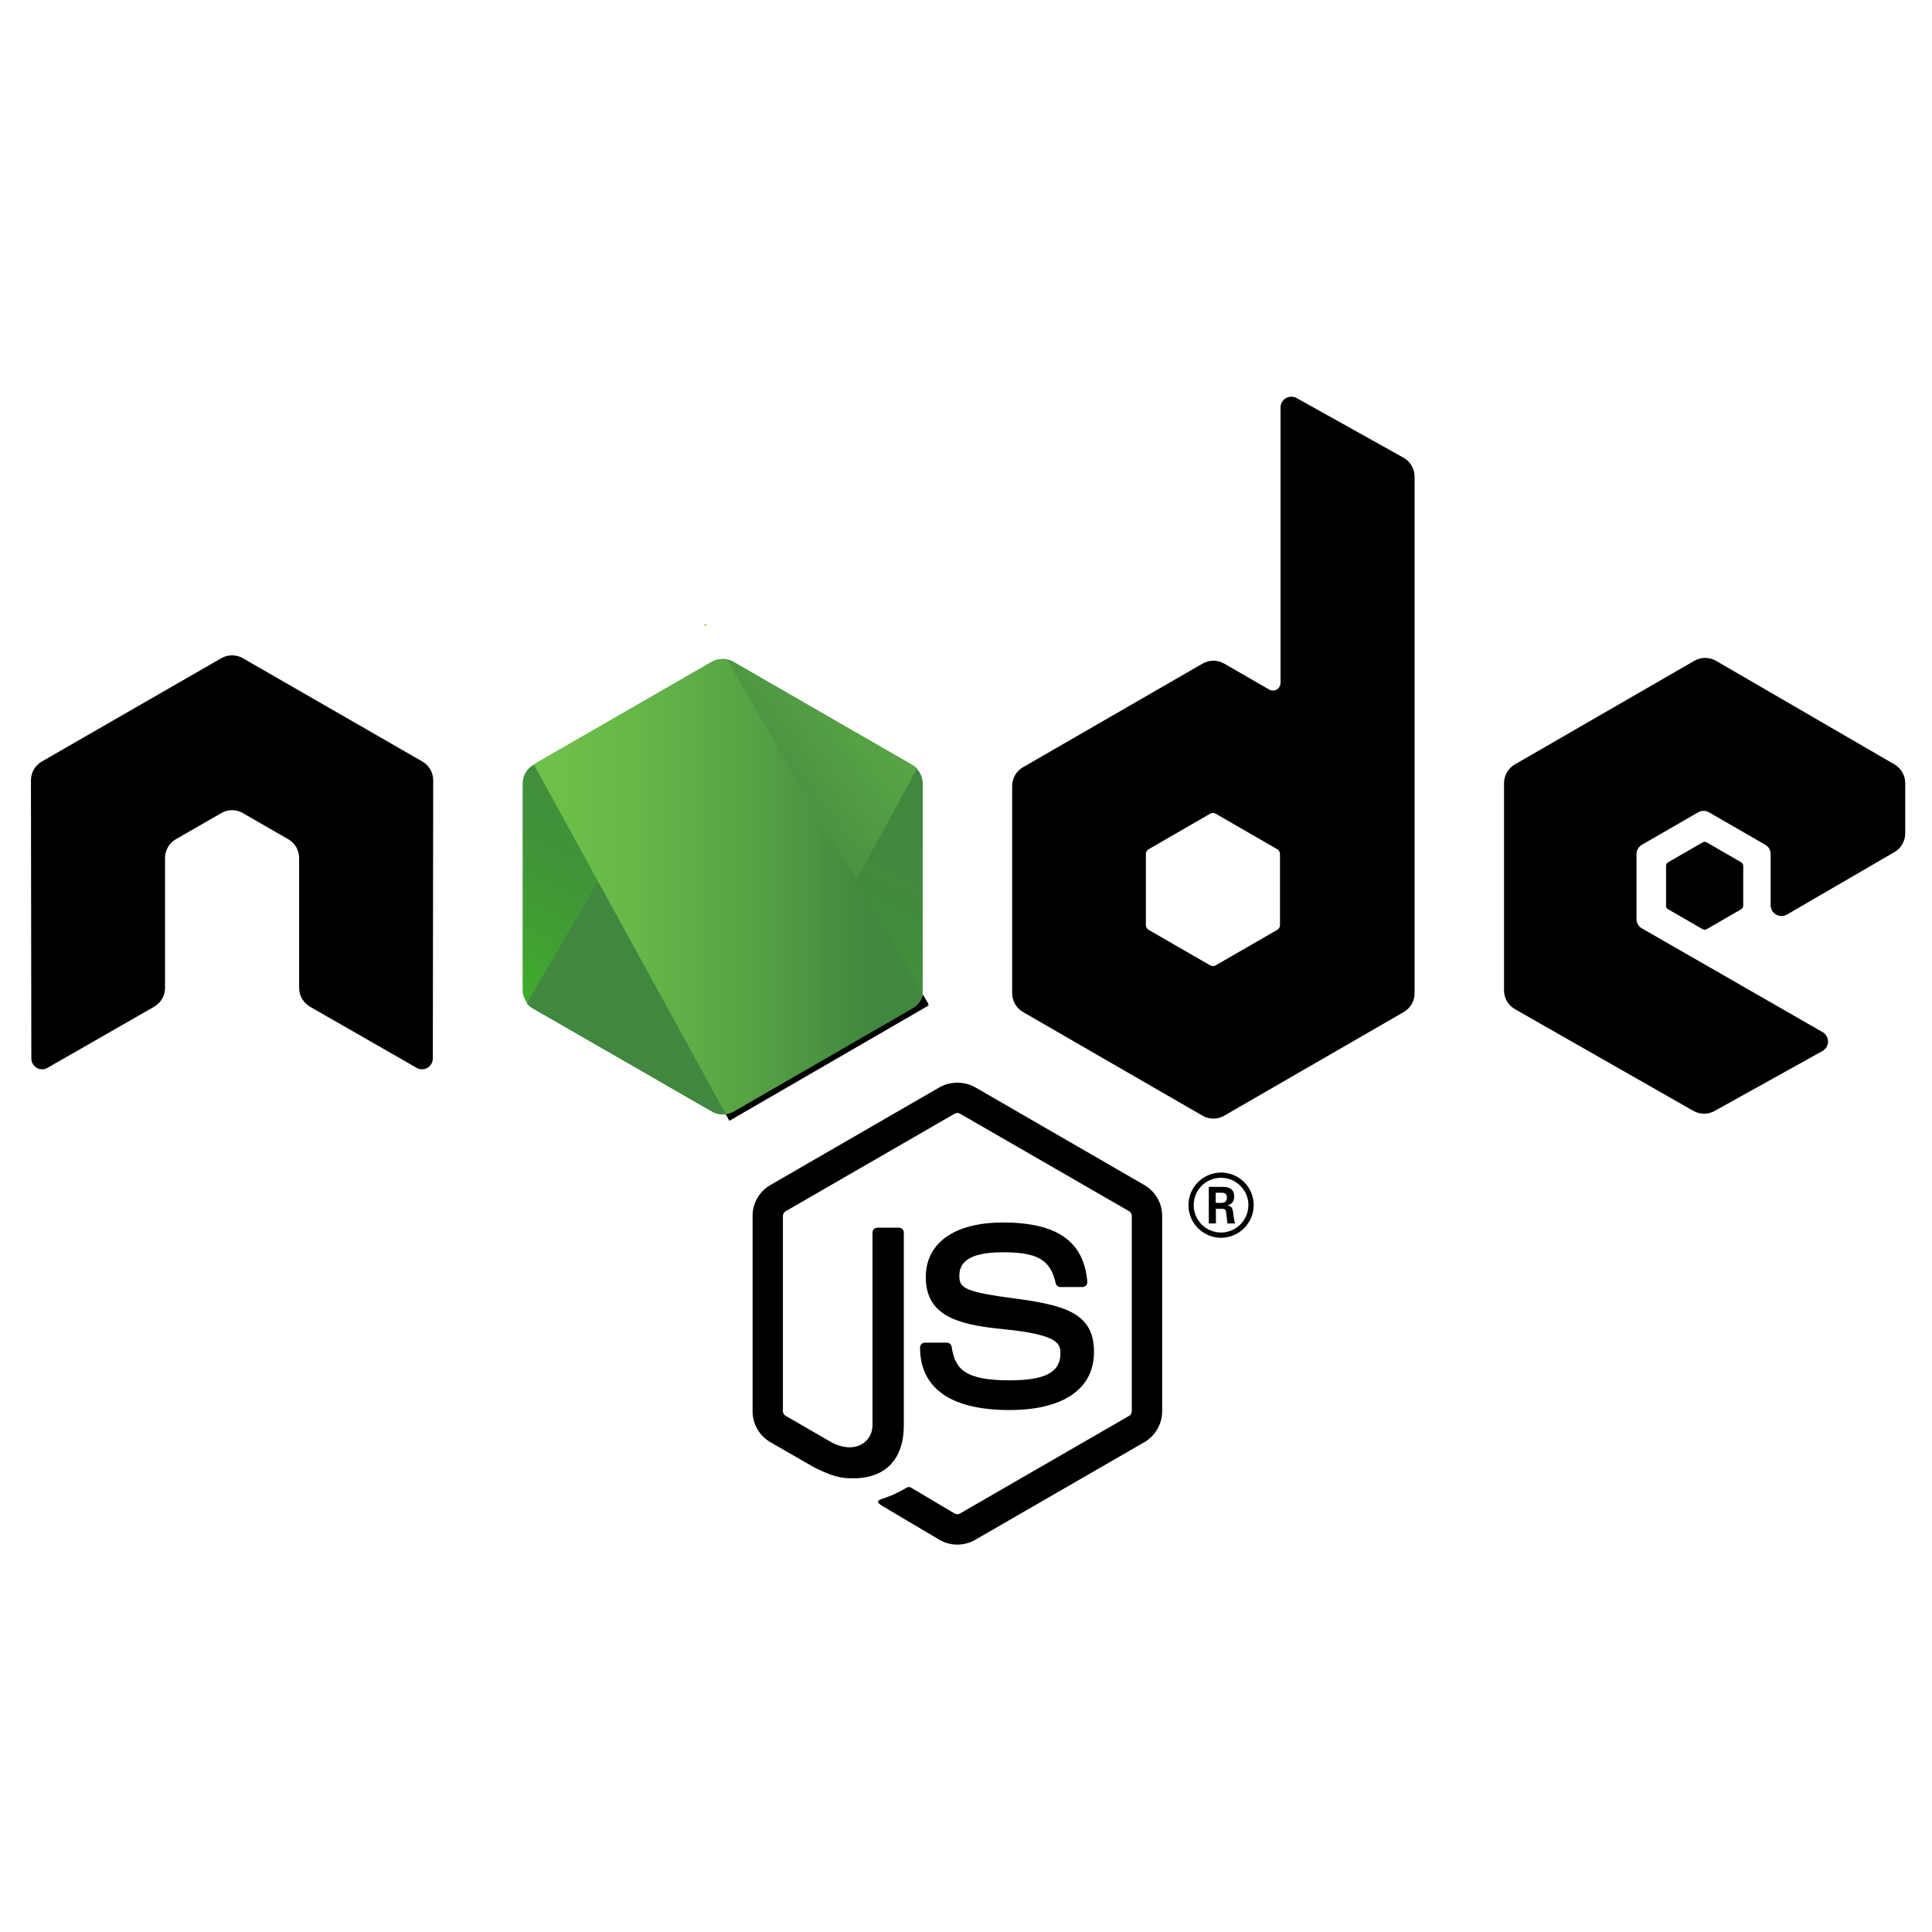 <svg width="64" height="64" viewBox="0 0 64 64" fill="none" xmlns="http://www.w3.org/2000/svg">
<g clip-path="url(#clip0)">
<path d="M31.713 51.167C31.508 51.167 31.304 51.114 31.125 51.01L29.253 49.902C28.973 49.746 29.11 49.69 29.202 49.658C29.575 49.529 29.65 49.499 30.048 49.273C30.09 49.25 30.145 49.259 30.187 49.284L31.625 50.138C31.678 50.167 31.751 50.167 31.799 50.138L37.406 46.901C37.458 46.872 37.492 46.812 37.492 46.75V40.279C37.492 40.215 37.458 40.157 37.405 40.124L31.8 36.891C31.748 36.86 31.68 36.86 31.627 36.891L26.024 40.125C25.97 40.157 25.935 40.218 25.935 40.279V46.75C25.935 46.812 25.97 46.87 26.024 46.9L27.56 47.787C28.393 48.204 28.903 47.713 28.903 47.22V40.831C28.903 40.741 28.976 40.669 29.066 40.669H29.777C29.866 40.669 29.94 40.741 29.94 40.831V47.22C29.94 48.332 29.334 48.97 28.279 48.97C27.955 48.97 27.7 48.97 26.988 48.619L25.518 47.773C25.154 47.563 24.93 47.17 24.93 46.75V40.279C24.93 39.858 25.154 39.466 25.518 39.257L31.125 36.017C31.479 35.816 31.951 35.816 32.303 36.017L37.91 39.257C38.273 39.467 38.498 39.858 38.498 40.279V46.75C38.498 47.17 38.273 47.561 37.91 47.773L32.303 51.01C32.124 51.114 31.92 51.167 31.713 51.167Z" fill="black"/>
<path d="M33.445 46.709C30.991 46.709 30.477 45.583 30.477 44.638C30.477 44.548 30.549 44.477 30.639 44.477H31.364C31.445 44.477 31.513 44.535 31.525 44.614C31.635 45.352 31.961 45.725 33.445 45.725C34.626 45.725 35.129 45.457 35.129 44.831C35.129 44.469 34.986 44.201 33.151 44.021C31.617 43.87 30.668 43.531 30.668 42.303C30.668 41.172 31.621 40.497 33.22 40.497C35.016 40.497 35.905 41.12 36.018 42.458C36.022 42.504 36.006 42.548 35.975 42.583C35.944 42.615 35.901 42.635 35.856 42.635H35.128C35.053 42.635 34.986 42.581 34.971 42.508C34.797 41.731 34.372 41.483 33.22 41.483C31.93 41.483 31.78 41.932 31.78 42.269C31.78 42.677 31.957 42.796 33.699 43.026C35.422 43.254 36.24 43.577 36.24 44.788C36.24 46.009 35.221 46.709 33.445 46.709Z" fill="black"/>
<path d="M41.53 39.923C41.53 40.517 41.044 41.003 40.449 41.003C39.86 41.003 39.369 40.523 39.369 39.923C39.369 39.311 39.872 38.842 40.449 38.842C41.032 38.842 41.53 39.311 41.53 39.923ZM39.543 39.92C39.543 40.423 39.949 40.829 40.446 40.829C40.95 40.829 41.355 40.414 41.355 39.92C41.355 39.417 40.944 39.016 40.446 39.016C39.955 39.016 39.543 39.411 39.543 39.92ZM40.043 39.316H40.461C40.604 39.316 40.884 39.316 40.884 39.637C40.884 39.86 40.741 39.905 40.655 39.934C40.821 39.946 40.832 40.054 40.855 40.209C40.867 40.306 40.884 40.472 40.918 40.529H40.661C40.655 40.472 40.615 40.163 40.615 40.146C40.598 40.077 40.575 40.043 40.489 40.043H40.278V40.529H40.043V39.316H40.043ZM40.272 39.848H40.461C40.615 39.848 40.644 39.74 40.644 39.677C40.644 39.511 40.529 39.511 40.466 39.511H40.272V39.848Z" fill="black"/>
<path d="M14.35 25.85C14.35 25.592 14.214 25.354 13.991 25.226L8.046 21.805C7.946 21.746 7.833 21.715 7.719 21.71C7.709 21.71 7.666 21.71 7.658 21.71C7.544 21.715 7.431 21.746 7.329 21.805L1.385 25.226C1.163 25.354 1.025 25.592 1.025 25.85L1.038 35.062C1.038 35.191 1.105 35.31 1.218 35.373C1.328 35.439 1.464 35.439 1.574 35.373L5.107 33.349C5.331 33.217 5.467 32.983 5.467 32.727V28.422C5.467 28.166 5.602 27.928 5.825 27.801L7.329 26.935C7.441 26.87 7.564 26.838 7.689 26.838C7.812 26.838 7.937 26.87 8.046 26.935L9.55 27.801C9.773 27.929 9.909 28.166 9.909 28.422V32.727C9.909 32.983 10.047 33.218 10.269 33.349L13.801 35.373C13.912 35.439 14.05 35.439 14.16 35.373C14.269 35.31 14.338 35.191 14.338 35.062L14.35 25.85Z" fill="black"/>
<path d="M42.953 13.186C42.842 13.124 42.706 13.126 42.596 13.19C42.486 13.255 42.419 13.372 42.419 13.5V22.623C42.419 22.712 42.371 22.796 42.294 22.841C42.216 22.886 42.12 22.886 42.042 22.841L40.553 21.983C40.331 21.855 40.058 21.855 39.836 21.983L33.889 25.415C33.666 25.543 33.529 25.78 33.529 26.037V32.903C33.529 33.159 33.666 33.396 33.889 33.525L39.835 36.959C40.057 37.088 40.331 37.088 40.553 36.959L46.501 33.525C46.723 33.396 46.86 33.159 46.86 32.903V15.788C46.86 15.528 46.719 15.288 46.492 15.161L42.953 13.186ZM42.401 30.647C42.401 30.711 42.367 30.77 42.311 30.802L40.27 31.979C40.214 32.011 40.146 32.011 40.09 31.979L38.049 30.802C37.993 30.77 37.959 30.711 37.959 30.647V28.289C37.959 28.225 37.993 28.166 38.048 28.133L40.09 26.954C40.146 26.922 40.214 26.922 40.27 26.954L42.312 28.133C42.367 28.166 42.401 28.225 42.401 28.289L42.401 30.647Z" fill="black"/>
<path d="M62.755 28.227C62.976 28.099 63.113 27.862 63.113 27.606V25.942C63.113 25.687 62.976 25.45 62.755 25.321L56.846 21.891C56.624 21.761 56.349 21.761 56.127 21.89L50.182 25.322C49.96 25.45 49.823 25.687 49.823 25.944V32.807C49.823 33.066 49.962 33.304 50.186 33.431L56.093 36.798C56.311 36.922 56.578 36.924 56.798 36.802L60.371 34.816C60.484 34.752 60.555 34.633 60.556 34.504C60.556 34.375 60.488 34.255 60.375 34.19L54.393 30.756C54.281 30.692 54.212 30.573 54.212 30.445V28.294C54.212 28.165 54.281 28.047 54.392 27.983L56.254 26.909C56.365 26.845 56.502 26.845 56.612 26.909L58.475 27.983C58.587 28.047 58.655 28.165 58.655 28.294V29.986C58.655 30.115 58.724 30.233 58.835 30.297C58.946 30.362 59.083 30.361 59.194 30.297L62.755 28.227Z" fill="black"/>
<path d="M56.399 27.906C56.441 27.881 56.494 27.881 56.537 27.906L57.678 28.564C57.72 28.589 57.747 28.634 57.747 28.683V30.001C57.747 30.05 57.72 30.096 57.678 30.121L56.537 30.779C56.494 30.804 56.441 30.804 56.399 30.779L55.259 30.121C55.216 30.096 55.19 30.05 55.19 30.001V28.683C55.19 28.634 55.216 28.589 55.259 28.564L56.399 27.906Z" fill="black"/>
<path d="M24.297 21.925C24.077 21.798 23.804 21.798 23.584 21.925L17.67 25.338C17.449 25.465 17.313 25.701 17.313 25.957V32.787C17.313 33.042 17.449 33.278 17.67 33.406L23.583 36.821C23.804 36.949 24.077 36.949 24.298 36.821L30.21 33.406C30.431 33.278 30.567 33.042 30.567 32.787V25.956C30.567 25.701 30.431 25.465 30.21 25.338L24.297 21.925Z" fill="url(#paint0_linear)"/>
<path d="M30.221 25.338L24.291 21.925C24.233 21.892 24.17 21.867 24.106 21.852L17.447 33.242C17.505 33.306 17.572 33.363 17.647 33.406L23.587 36.821C23.755 36.919 23.955 36.941 24.139 36.891L30.38 25.46C30.333 25.413 30.28 25.372 30.221 25.338Z" fill="url(#paint1_linear)"/>
<path d="M23.386 20.671L23.305 20.717H23.413L23.386 20.671Z" fill="url(#paint2_linear)"/>
<path d="M30.225 33.406C30.397 33.306 30.526 33.141 30.574 32.952L24.074 21.845C23.904 21.812 23.724 21.837 23.571 21.925L17.681 25.318L24.044 36.91C24.135 36.898 24.224 36.869 24.305 36.822L30.225 33.406Z" fill="url(#paint3_linear)"/>
<path d="M30.776 33.296L30.737 33.229V33.319L30.776 33.296Z" fill="url(#paint4_linear)"/>
<path d="M30.225 33.406L24.305 36.822C24.224 36.869 24.135 36.898 24.044 36.91L24.162 37.125L30.737 33.319V33.229L30.574 32.952C30.526 33.141 30.397 33.306 30.225 33.406Z" fill="url(#paint5_linear)"/>
<path d="M30.225 33.406L24.305 36.822C24.224 36.869 24.135 36.898 24.044 36.91L24.162 37.125L30.737 33.319V33.229L30.574 32.952C30.526 33.141 30.397 33.306 30.225 33.406Z" fill="url(#paint6_linear)"/>
</g>
<defs>
<linearGradient id="paint0_linear" x1="26.344" y1="24.467" x2="21.001" y2="35.366" gradientUnits="userSpaceOnUse">
<stop stop-color="#41873F"/>
<stop offset="0.329" stop-color="#418B3D"/>
<stop offset="0.635" stop-color="#419637"/>
<stop offset="0.932" stop-color="#3FA92D"/>
<stop offset="1" stop-color="#3FAE2A"/>
</linearGradient>
<linearGradient id="paint1_linear" x1="23.04" y1="30.171" x2="38.031" y2="19.095" gradientUnits="userSpaceOnUse">
<stop offset="0.138" stop-color="#41873F"/>
<stop offset="0.403" stop-color="#54A044"/>
<stop offset="0.714" stop-color="#66B848"/>
<stop offset="0.908" stop-color="#6CC04A"/>
</linearGradient>
<linearGradient id="paint2_linear" x1="17.104" y1="20.694" x2="30.776" y2="20.694" gradientUnits="userSpaceOnUse">
<stop offset="0.092" stop-color="#6CC04A"/>
<stop offset="0.286" stop-color="#66B848"/>
<stop offset="0.597" stop-color="#54A044"/>
<stop offset="0.862" stop-color="#41873F"/>
</linearGradient>
<linearGradient id="paint3_linear" x1="17.104" y1="29.371" x2="30.776" y2="29.371" gradientUnits="userSpaceOnUse">
<stop offset="0.092" stop-color="#6CC04A"/>
<stop offset="0.286" stop-color="#66B848"/>
<stop offset="0.597" stop-color="#54A044"/>
<stop offset="0.862" stop-color="#41873F"/>
</linearGradient>
<linearGradient id="paint4_linear" x1="17.102" y1="33.274" x2="30.776" y2="33.274" gradientUnits="userSpaceOnUse">
<stop offset="0.092" stop-color="#6CC04A"/>
<stop offset="0.286" stop-color="#66B848"/>
<stop offset="0.597" stop-color="#54A044"/>
<stop offset="0.862" stop-color="#41873F"/>
</linearGradient>
<linearGradient id="paint5_linear" x1="17.104" y1="35.038" x2="30.776" y2="35.038" gradientUnits="userSpaceOnUse">
<stop offset="0.092" stop-color="#6CC04A"/>
<stop offset="0.286" stop-color="#66B848"/>
<stop offset="0.597" stop-color="#54A044"/>
<stop offset="0.862" stop-color="#41873F"/>
</linearGradient>
<linearGradient id="paint6_linear" x1="32.768" y1="24.144" x2="24.335" y2="41.346" gradientUnits="userSpaceOnUse">
<stop/>
</linearGradient>
<clipPath id="clip0">
<rect width="64" height="39.862" fill="white" transform="translate(0 12)"/>
</clipPath>
</defs>
</svg>
